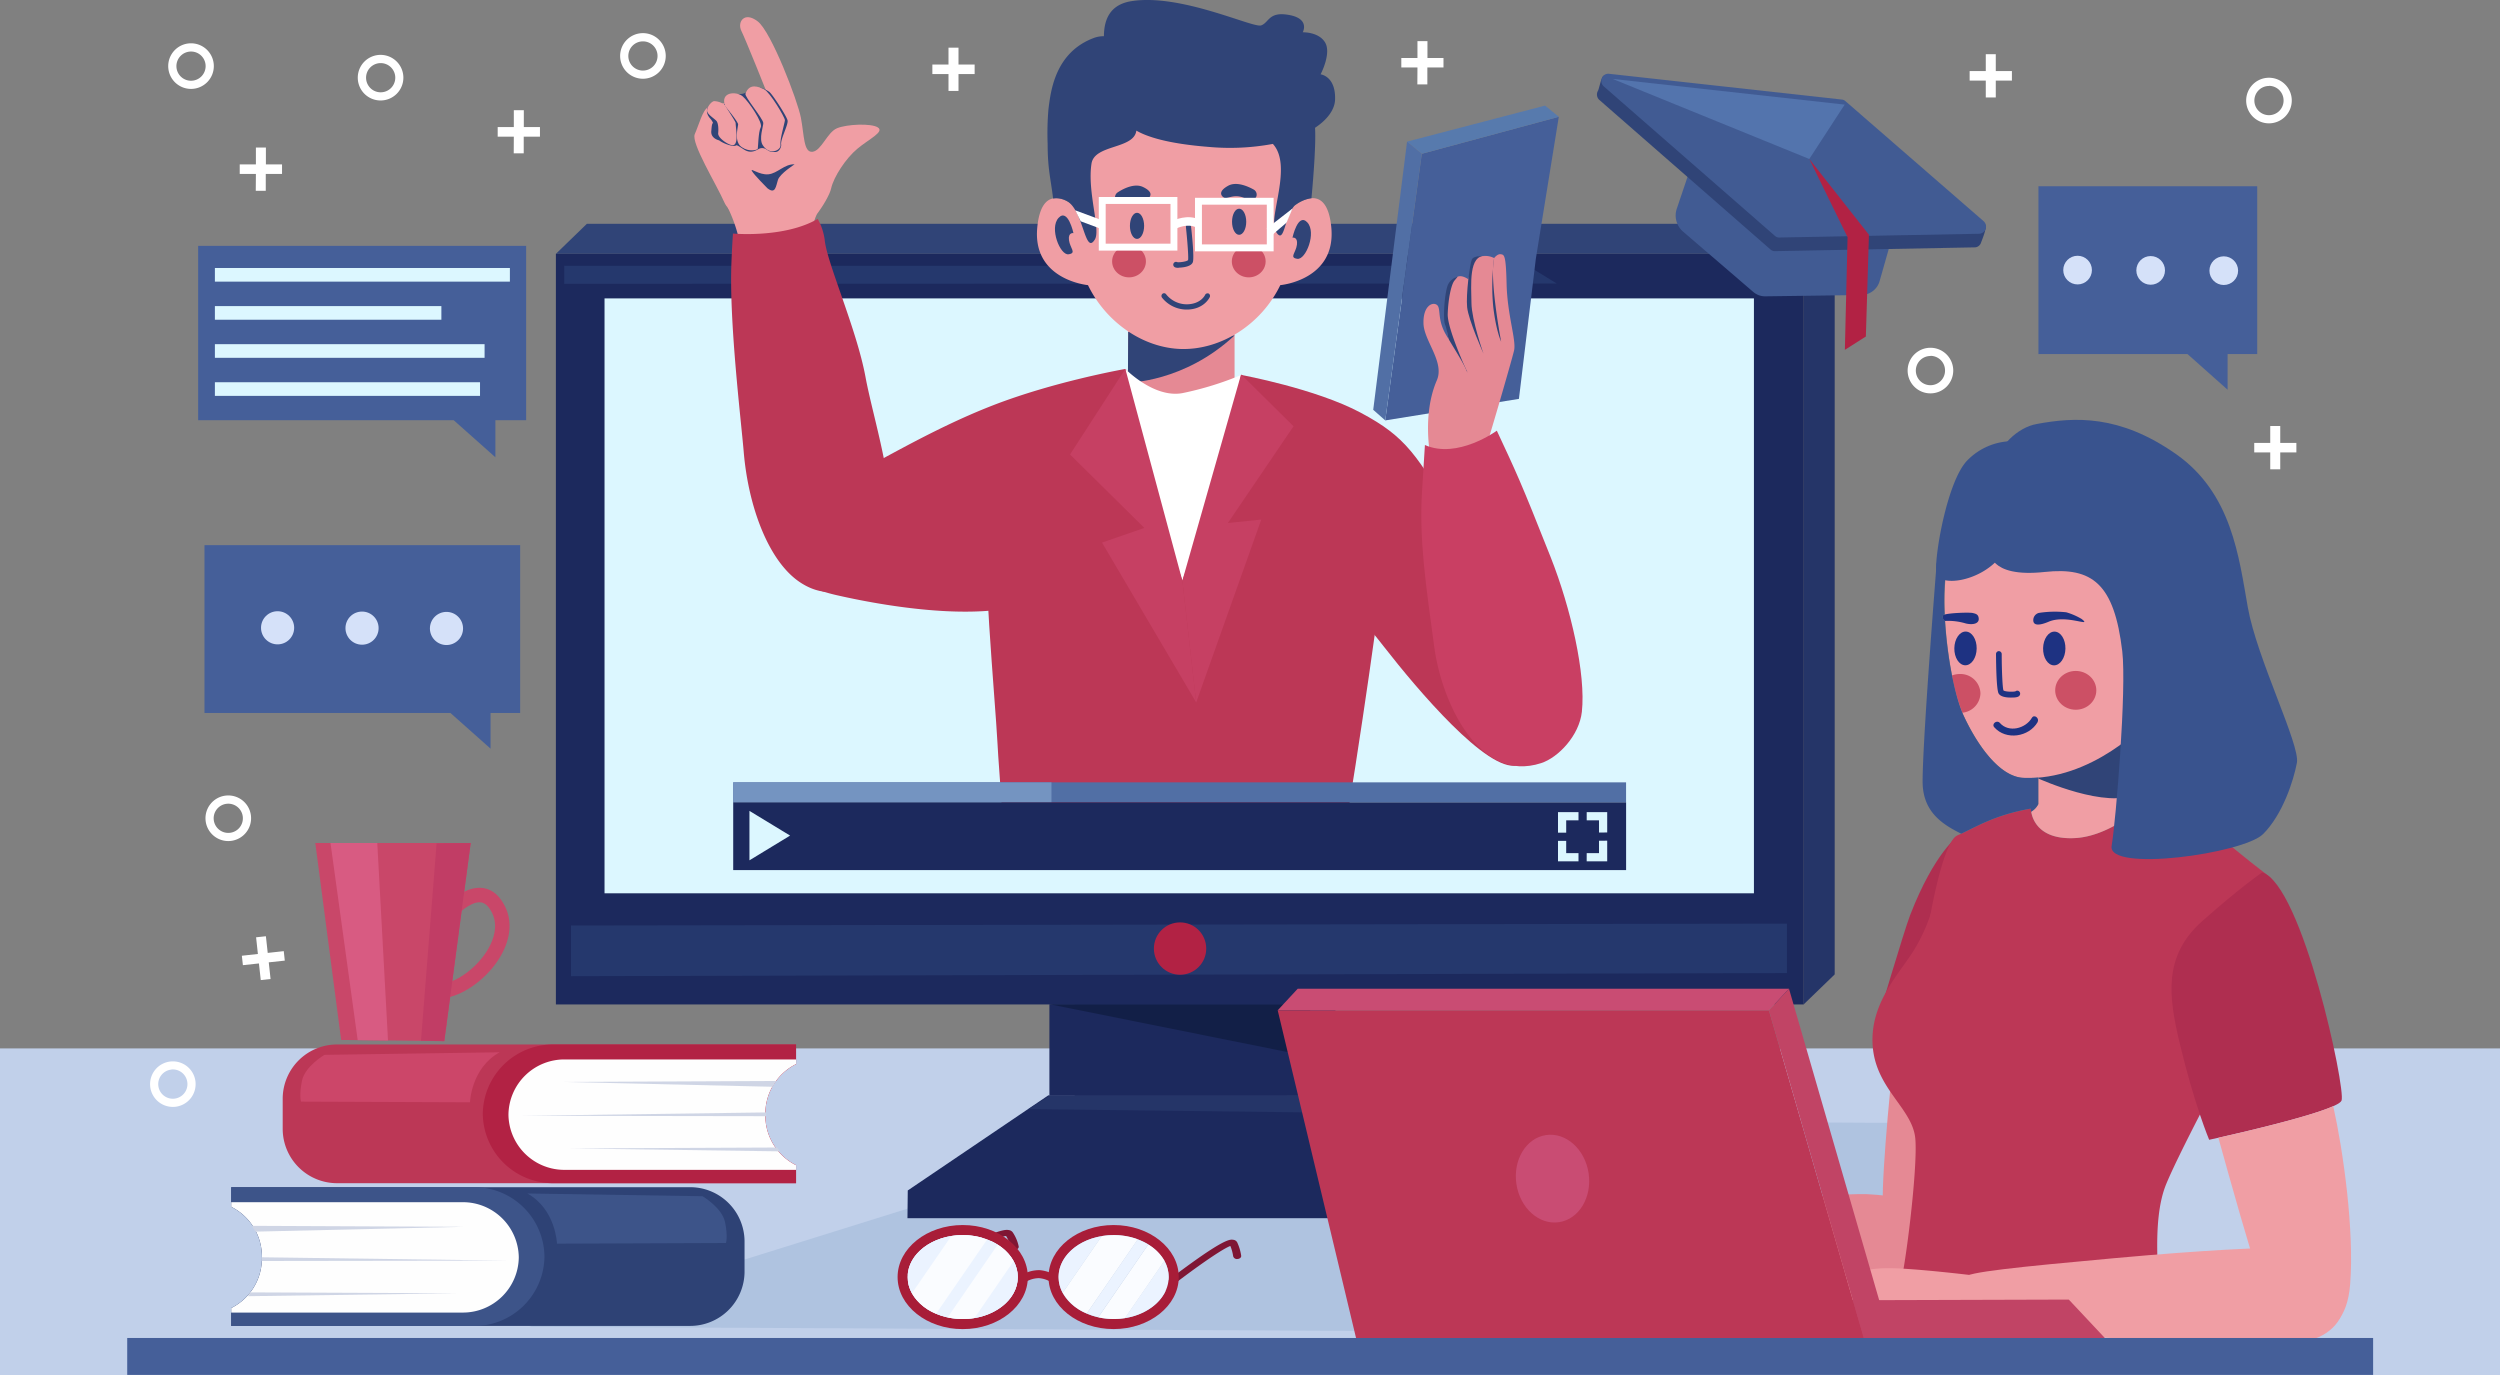 <svg xmlns="http://www.w3.org/2000/svg" viewBox="0 0 749.92 412.49"><rect x="0" y="0" width="749.92" height="412.49" fill="#808080" stroke="none"/><defs><style>.cls-1{fill:#c1d0ea;}.cls-2{fill:#afc3e0;}.cls-3{fill:#fff;}.cls-4{fill:#a81d38;}.cls-5{fill:#7f1634;}.cls-6{fill:#ebf3ff;}.cls-7{fill:#fafcff;}.cls-8{fill:#c94769;}.cls-9{fill:#d85b82;}.cls-10{fill:#c13d65;}.cls-11{fill:#bc3756;}.cls-12{fill:#b22244;}.cls-13{fill:#fefefe;}.cls-14{fill:#cc4669;}.cls-15{fill:#cfd5e5;}.cls-16{fill:#2e4275;}.cls-17{fill:#3d5489;}.cls-18{fill:#455f99;}.cls-19{fill:#dcf7ff;}.cls-20{fill:#d5e1f9;}.cls-21{fill:#253568;}.cls-22{fill:#1c295d;}.cls-23{fill:#121f47;}.cls-24{fill:#2d4175;}.cls-25{fill:#304477;}.cls-26{fill:#25386d;}.cls-27{fill:#415b93;}.cls-28{fill:#5374ad;}.cls-29{fill:#e58994;}.cls-30{fill:#f09ea4;}.cls-31{fill:#cc5065;}.cls-32{fill:#c64063;}.cls-33{fill:#577aad;}.cls-34{fill:#516fa5;}.cls-35{fill:#c93f63;}.cls-36{fill:#7494c1;}.cls-37{fill:#af2e50;}.cls-38{fill:#1e3282;}.cls-39{fill:#39538e;}.cls-40{fill:#c14465;}.cls-41{fill:#c94c73;}</style></defs><g id="Layer_2" data-name="Layer 2"><g id="OBJECTS"><rect class="cls-1" y="314.49" width="749.92" height="98.01"/><polygon class="cls-2" points="158.75 397.99 309.96 350.77 450.45 336.16 625.09 337.16 525.92 399.83 158.75 397.99"/><path class="cls-3" d="M284.52,22.21h-4.84V19.36h4.84V14.29h3v5.07h4.84v2.85h-4.84v5.06h-3Z"/><path class="cls-3" d="M425.19,20.24h-4.84V17.39h4.84V12.33h3v5.06H433v2.85h-4.84v5.07h-3Z"/><path class="cls-3" d="M76.76,52.17H71.91V49.32h4.85V44.25h3v5.07h4.84v2.85H79.72v5.07h-3Z"/><path class="cls-3" d="M154.13,41h-4.84V38.12h4.84V33.06h3v5.06h4.84V41H157.1V46h-3Z"/><path class="cls-3" d="M192.86,23.62a6.84,6.84,0,1,1,6.84-6.84A6.84,6.84,0,0,1,192.86,23.62Zm0-11.21a4.38,4.38,0,1,0,4.38,4.37A4.37,4.37,0,0,0,192.86,12.41Z"/><path class="cls-3" d="M114.2,30.14A6.84,6.84,0,1,1,121,23.31,6.84,6.84,0,0,1,114.2,30.14Zm0-11.21a4.38,4.38,0,1,0,4.37,4.38A4.38,4.38,0,0,0,114.2,18.93Z"/><path class="cls-3" d="M57.3,26.67a6.84,6.84,0,1,1,6.84-6.84A6.84,6.84,0,0,1,57.3,26.67Zm0-11.21a4.38,4.38,0,1,0,4.38,4.37A4.37,4.37,0,0,0,57.3,15.46Z"/><path class="cls-3" d="M77.67,289l-4.81.52-.31-2.83,4.81-.53-.54-5,2.94-.32.55,5,4.81-.53.31,2.84-4.81.52.54,5-2.94.32Z"/><path class="cls-3" d="M52.58,332a6.83,6.83,0,1,1,6.06-7.53A6.84,6.84,0,0,1,52.58,332Zm-1.2-11.15a4.38,4.38,0,1,0,4.82,3.88A4.38,4.38,0,0,0,51.38,320.82Z"/><path class="cls-3" d="M69.22,252.25a6.84,6.84,0,1,1,6.06-7.53A6.85,6.85,0,0,1,69.22,252.25ZM68,241.11A4.38,4.38,0,1,0,72.83,245,4.38,4.38,0,0,0,68,241.11Z"/><path class="cls-3" d="M595.67,24.17h-4.84V21.31h4.84V16.25h3v5.06h4.84v2.86h-4.84v5.06h-3Z"/><path class="cls-3" d="M681,135.71H676.2v-2.85H681v-5.07h3v5.07h4.84v2.85H684v5.07h-3Z"/><path class="cls-3" d="M680.62,37a6.84,6.84,0,1,1,6.84-6.84A6.85,6.85,0,0,1,680.62,37Zm0-11.21A4.38,4.38,0,1,0,685,30.12,4.38,4.38,0,0,0,680.62,25.75Z"/><path class="cls-3" d="M579.08,118a6.84,6.84,0,1,1,6.83-6.84A6.85,6.85,0,0,1,579.08,118Zm0-11.21a4.38,4.38,0,1,0,4.37,4.37A4.38,4.38,0,0,0,579.08,106.74Z"/><path class="cls-4" d="M315.88,385a8.16,8.16,0,0,0-4.24-1.6A8,8,0,0,0,307,385l-1.49-1.9A10.44,10.44,0,0,1,311.8,381a10.6,10.6,0,0,1,5.64,2.17Z"/><path class="cls-5" d="M270.76,385.19a1.42,1.42,0,0,1-1-.36.75.75,0,0,1,.25-1.25c.07,0,7.08-3.84,14.46-7.51,15.33-7.62,17.25-7.25,18.18-7.08a1.68,1.68,0,0,1,1.15.69,11.87,11.87,0,0,1,1.78,4.23c.07.49-.41.92-1.08,1a1.14,1.14,0,0,1-1.32-.79,10.59,10.59,0,0,0-1.39-3.36c-3.12.32-17.6,7.37-30.34,14.28A1.51,1.51,0,0,1,270.76,385.19Z"/><path class="cls-5" d="M348.5,387.71a1.47,1.47,0,0,1-.83-.24.74.74,0,0,1-.05-1.26s4.69-3.68,9.61-7.22c10.39-7.48,11.85-7.24,12.73-7.09a1.49,1.49,0,0,1,1.18.81,14.41,14.41,0,0,1,1.18,4c.05.49-.45.91-1.12.95a1.16,1.16,0,0,1-1.29-.83,12.89,12.89,0,0,0-.85-3.08c-2.8,1.06-11.87,7.5-19.68,13.64A1.42,1.42,0,0,1,348.5,387.71Z"/><path class="cls-4" d="M288.79,367.47c-10.78,0-19.54,7-19.54,15.61s8.76,15.61,19.54,15.61,19.53-7,19.53-15.61S299.56,367.47,288.79,367.47Zm-16.52,15.61c0-6.94,7.41-12.59,16.52-12.59s16.51,5.65,16.51,12.59-7.41,12.58-16.51,12.58S272.27,390,272.27,383.08Z"/><path class="cls-4" d="M334.05,367.47c-10.77,0-19.53,7-19.53,15.61s8.76,15.6,19.53,15.6,19.54-7,19.54-15.6S344.83,367.47,334.05,367.47Zm0,28.19c-9.1,0-16.51-5.64-16.51-12.58s7.41-12.59,16.51-12.59,16.52,5.65,16.52,12.59S343.16,395.66,334.05,395.66Z"/><path class="cls-6" d="M305.3,383.08c0-6.94-7.41-12.59-16.51-12.59s-16.52,5.65-16.52,12.59,7.41,12.58,16.52,12.58S305.3,390,305.3,383.08Z"/><path class="cls-6" d="M296.11,371.82l-15.32,22.26a19,19,0,0,0,3.47,1.09l15-21.81A17.47,17.47,0,0,0,296.11,371.82Z"/><path class="cls-6" d="M272.27,383.08a10,10,0,0,0,1.28,4.85l11.81-17.16C277.9,372,272.27,377,272.27,383.08Z"/><path class="cls-6" d="M292.3,395.37c7.42-1.23,13-6.27,13-12.29a10,10,0,0,0-1.25-4.78Z"/><path class="cls-7" d="M288.79,370.49a21.36,21.36,0,0,0-3.43.28l-11.81,17.16a14.67,14.67,0,0,0,7.24,6.15l15.32-22.26A20.62,20.62,0,0,0,288.79,370.49Z"/><path class="cls-7" d="M299.27,373.36l-15,21.81a20.89,20.89,0,0,0,4.53.49,21.22,21.22,0,0,0,3.51-.29l11.75-17.07A13.49,13.49,0,0,0,299.27,373.36Z"/><path class="cls-6" d="M317.54,383.08a10,10,0,0,0,1.23,4.74l11.71-17C323.09,372,317.54,377.07,317.54,383.08Z"/><path class="cls-6" d="M341.28,371.78,326,394a19.08,19.08,0,0,0,3.45,1.12l15-21.84A17.87,17.87,0,0,0,341.28,371.78Z"/><path class="cls-6" d="M337.42,395.4c7.5-1.19,13.15-6.26,13.15-12.32a10,10,0,0,0-1.3-4.9Z"/><path class="cls-7" d="M334.05,370.49a22,22,0,0,0-3.57.3l-11.71,17A14.51,14.51,0,0,0,326,394l15.32-22.25A20.6,20.6,0,0,0,334.05,370.49Z"/><path class="cls-7" d="M344.45,373.31l-15,21.84a21.28,21.28,0,0,0,4.64.51,21.81,21.81,0,0,0,3.37-.26l11.85-17.22A13.6,13.6,0,0,0,344.45,373.31Z"/><path class="cls-8" d="M133,299.43l-.47-4.3c4.78-.52,10.94-5.2,14-10.65,1.5-2.65,2.93-6.62,1.18-10.42-.93-2-2.06-3.14-3.36-3.36-2.54-.41-5.78,2.35-6.72,3.35l-3.16-3c.53-.56,5.35-5.5,10.57-4.65,2.81.45,5,2.41,6.6,5.81,2,4.27,1.49,9.37-1.34,14.38C146.54,293.26,139.09,298.77,133,299.43Z"/><polygon class="cls-8" points="133.27 312.31 102.33 311.96 94.58 252.88 141.19 252.88 133.27 312.31"/><polygon class="cls-9" points="99.14 252.88 107.3 312.02 116.39 312.13 113.17 252.88 99.14 252.88"/><polygon class="cls-10" points="130.97 252.96 141.19 252.88 133.27 312.31 126.28 312.18 130.97 252.96"/><path class="cls-11" d="M238.79,349.53a16.62,16.62,0,0,1-9.22-15.17h0a16.62,16.62,0,0,1,9.22-15.17v-5.88H101.31A16.31,16.31,0,0,0,84.8,329.42v9.38a16.32,16.32,0,0,0,16.51,16.12H238.79Z"/><path class="cls-12" d="M238.79,349.53a16.62,16.62,0,0,1-9.22-15.17h0a16.62,16.62,0,0,1,9.22-15.17v-5.88H166.13a21.06,21.06,0,0,0-21.31,20.8h0a21.07,21.07,0,0,0,21.31,20.81h72.66Z"/><path class="cls-13" d="M238.79,349.53a16.62,16.62,0,0,1-9.22-15.17h0a16.62,16.62,0,0,1,9.22-15.17V317.8H169.52a16.77,16.77,0,0,0-17,16.56h0a16.77,16.77,0,0,0,17,16.56h69.27Z"/><path class="cls-14" d="M97.33,316.42s-5.85,3.43-6.75,7.78-.28,6.25-.28,6.25l50.68.2s.34-10.3,8.9-15Z"/><polygon class="cls-15" points="169.03 324.55 232.79 324.26 231.77 326 169.03 324.55"/><polygon class="cls-15" points="156.41 334.7 229.85 333.69 229.82 334.82 156.41 334.7"/><polygon class="cls-15" points="170.92 344.49 233.1 344.22 233.97 345.37 170.92 344.49"/><path class="cls-16" d="M69.36,392.38a16.66,16.66,0,0,0,9.21-15.18h0A16.65,16.65,0,0,0,69.36,362v-5.88H206.83a16.32,16.32,0,0,1,16.51,16.12v9.37a16.32,16.32,0,0,1-16.51,16.12H69.36Z"/><path class="cls-17" d="M69.36,392.38a16.66,16.66,0,0,0,9.21-15.18h0A16.65,16.65,0,0,0,69.36,362v-5.88H142A21.06,21.06,0,0,1,163.32,377h0A21.07,21.07,0,0,1,142,397.76H69.36Z"/><path class="cls-13" d="M69.36,392.38a16.66,16.66,0,0,0,9.21-15.18h0A16.65,16.65,0,0,0,69.36,362v-1.38h69.26a16.77,16.77,0,0,1,17,16.55h0a16.77,16.77,0,0,1-17,16.56H69.36Z"/><path class="cls-17" d="M210.73,358.83s5.86,3.43,6.76,7.78.28,6.25.28,6.25l-50.69.2s-.33-10.3-8.89-15.05Z"/><polygon class="cls-15" points="139.31 368 75.55 367.71 76.57 369.45 139.31 368"/><polygon class="cls-15" points="151.93 378.15 78.48 377.14 78.51 378.26 151.93 378.15"/><polygon class="cls-15" points="137.41 387.94 75.23 387.67 74.36 388.82 137.41 387.94"/><polygon class="cls-18" points="148.6 137.17 148.6 115.01 136.14 126.09 148.6 137.17"/><rect class="cls-18" x="59.44" y="73.75" width="98.39" height="52.3"/><rect class="cls-19" x="64.46" y="80.39" width="88.49" height="4.09"/><rect class="cls-19" x="64.46" y="91.82" width="67.94" height="4.09"/><rect class="cls-19" x="64.46" y="103.24" width="80.9" height="4.09"/><rect class="cls-19" x="64.46" y="114.66" width="79.53" height="4.09"/><polygon class="cls-18" points="147.15 224.57 147.15 203.25 135.16 213.91 147.15 224.57"/><rect class="cls-18" x="61.34" y="163.53" width="94.69" height="50.34"/><circle class="cls-20" cx="83.27" cy="188.32" r="4.97"/><circle class="cls-20" cx="108.6" cy="188.42" r="4.97"/><circle class="cls-20" cx="133.93" cy="188.52" r="4.97"/><polygon class="cls-18" points="668.21 116.91 668.21 95.58 656.22 106.24 668.21 116.91"/><rect class="cls-18" x="611.47" y="55.87" width="65.62" height="50.34"/><circle class="cls-20" cx="623.21" cy="81.02" r="4.3"/><circle class="cls-20" cx="645.13" cy="81.11" r="4.3"/><circle class="cls-20" cx="667.06" cy="81.19" r="4.3"/><polygon class="cls-21" points="389.21 330.58 322.37 336.06 322.37 296.49 400.58 296.49 400.58 324.62 389.21 330.58"/><rect class="cls-22" x="314.79" y="301.23" width="78.21" height="27.36"/><polygon class="cls-23" points="393 301.23 392.97 316.94 314.79 301.23 393 301.23"/><polygon class="cls-22" points="428.06 365.43 272.21 365.43 272.3 357.1 314.46 328.57 385.78 328.57 428.1 357.02 428.06 365.43"/><polygon class="cls-21" points="393.09 328.57 315.06 328.57 308.48 332.69 393.42 333.7 393.09 328.57"/><polygon class="cls-24" points="393.33 333.7 393.01 328.57 400.58 324.62 434.98 348.51 428.1 357.02 393.33 333.7"/><polygon class="cls-21" points="434.98 348.51 434.74 357.32 428.06 365.43 428.1 357.02 434.98 348.51"/><polyline class="cls-21" points="541.04 301.29 550.35 292.29 550.35 67.13 541.04 76.14 541.04 301.29"/><polyline class="cls-25" points="166.75 76.14 176.05 67.13 550.35 67.13 541.04 76.14 166.75 76.14"/><rect class="cls-22" x="166.75" y="76.14" width="374.3" height="225.16"/><rect class="cls-19" x="181.34" y="89.51" width="344.78" height="178.45"/><polygon class="cls-26" points="466.99 85.06 169.25 85.13 169.25 79.73 458.3 79.73 466.99 85.06"/><polygon class="cls-26" points="536.02 291.89 171.28 292.82 171.28 277.62 536.02 277.06 536.02 291.89"/><circle class="cls-12" cx="353.98" cy="284.54" r="7.85"/><path class="cls-27" d="M506.76,51.42,503,62.55a6.37,6.37,0,0,0,1.78,6.85l21.14,18.17a5.41,5.41,0,0,0,3.6,1.32l29-.4a5.75,5.75,0,0,0,5.35-4.32l2.59-9.11A6.21,6.21,0,0,0,563,67.59L514.07,47.81A5.56,5.56,0,0,0,506.76,51.42Z"/><path class="cls-25" d="M479.78,30l51.35,44.87a1.91,1.91,0,0,0,1.28.47l60-1.14a2,2,0,0,0,1.82-1.37c.28-.8,2-4.83,1.25-5.47l-43.3-32.93a2,2,0,0,0-1-.46L481.23,22.69c-.85-.1-1.52,3.89-1.88,4.53A2.19,2.19,0,0,0,479.78,30Z"/><path class="cls-27" d="M481.09,25.92l51.36,44.86a1.84,1.84,0,0,0,1.27.47l60-1.13A2.16,2.16,0,0,0,595,66.33l-41.44-36a1.89,1.89,0,0,0-1-.46l-69.94-7.74C480.59,21.94,479.57,24.59,481.09,25.92Z"/><polygon class="cls-28" points="483.74 23.67 542.73 47.69 553.34 31.38 483.74 23.67"/><polygon class="cls-12" points="542.73 47.69 560.62 70.42 559.7 100.94 553.4 104.94 554.21 71.14 542.73 47.69"/><rect class="cls-29" x="338.42" y="97.1" width="31.91" height="37.68"/><path class="cls-25" d="M338.42,99.58l-.09,15.19s16.82,0,32-14.15Z"/><path class="cls-30" d="M399.36,68.34c-1.42-15.67-12-5.87-12-5.87s9.68-42.81-22.95-52a27.69,27.69,0,0,0-18.27,0c-32.63,9.23-23,52-23,52s-10.55-9.8-12,5.87,15.22,17.19,15.22,17.19c5.46,11.29,16.71,18.91,28.09,19.16,11.88.25,23.9-7.37,29.6-19.16C384.15,85.53,400.78,84,399.36,68.34Z"/><path class="cls-25" d="M387.7,71.29s1.64-7.62,4.46-4.57-.47,11.28-3,10.92-.43-1.81-.12-4.25S387.7,71.29,387.7,71.29Z"/><path class="cls-25" d="M322,69.93s-1.65-7.62-4.47-4.57.48,11.28,3,10.92.44-1.81.13-4.24S322,69.93,322,69.93Z"/><path class="cls-25" d="M362.19,88a.78.78,0,0,0-.7.47c-.05.11-1.31,2.71-5.32,2.81a7.9,7.9,0,0,1-6.37-3,.76.76,0,0,0-1.09-.16.85.85,0,0,0-.16,1.14,9.47,9.47,0,0,0,7.66,3.6c5-.13,6.62-3.6,6.69-3.75a.83.83,0,0,0-.38-1.08A.76.76,0,0,0,362.19,88Z"/><ellipse class="cls-25" cx="341.07" cy="67.75" rx="2.13" ry="3.92"/><path class="cls-25" d="M334.53,59.61a1.75,1.75,0,0,1,.77-1.92c1.5-1,4.95-2.83,7.54-1.61,3.4,1.61,2.21,3.05,1.38,3.56s-2.91-1.11-5.84.38C336.19,61.13,334.86,60.77,334.53,59.61Z"/><ellipse class="cls-25" cx="371.7" cy="66.52" rx="2.13" ry="3.92"/><path class="cls-25" d="M376.93,58.72a1.75,1.75,0,0,0-.88-1.87c-1.56-.87-5.11-2.52-7.62-1.14-3.3,1.81-2,3.18-1.18,3.64s2.85-1.29,5.85,0C375.36,60.34,376.67,59.9,376.93,58.72Z"/><ellipse class="cls-31" cx="338.67" cy="78.41" rx="5.07" ry="4.79"/><ellipse class="cls-31" cx="374.58" cy="78.41" rx="5.07" ry="4.79"/><path class="cls-25" d="M353.49,80.34c-.63,0-1.24-.07-1.48-.62a.84.84,0,0,1,.39-1.08.75.75,0,0,1,.73,0c.7.13,2.91-.19,3.25-.62.18-.67-.18-5.56-.64-9.87a.8.8,0,0,1,.68-.9.79.79,0,0,1,.86.71c.31,2.85,1,9.61.51,10.74-.61,1.5-3.81,1.58-4.17,1.59Zm-.06-1.29Z"/><path class="cls-25" d="M396.14,22.3s3.28-6.22,1.38-9.5-6.74-3.11-6.74-3.11,2.25-4-4-5.18-6.05,2.24-8.47,3.11-24.18-9.68-39-7.26c-6.08,1-8.14,5.13-8.17,10.5a8.45,8.45,0,0,0-2.76.43c-12.1,4.35-13.22,16.46-13.87,21.38a85.44,85.44,0,0,0-.25,10.54c0,7.43.9,10.31,1.64,16.34a6.42,6.42,0,0,1,4.08.74c5.09,2.67,5.43,16.51,8.45,11.53,1.8-3-2.36-14.35-1-22.82,1-5.75,12.72-4.21,13.44-9.82,3.13,1.82,9.35,3.92,21.72,4.89a70.16,70.16,0,0,0,19.23-.9c6.08,6.62-1.56,22.26.85,26.22,2.63,4.33,2.39-3.74,5.6-7.67a10.62,10.62,0,0,1,5.13-2.26c.69-7.48,1.35-16.63,1.07-21.13,3.8-2.51,5.83-5.48,6-8.25C400.8,22.82,396.14,22.3,396.14,22.3Z"/><path class="cls-3" d="M353,68.49l-1.17-2.25c.18-.09,4.47-2.27,8.27-.2l-1.22,2.23C356.28,66.86,353,68.48,353,68.49Z"/><polygon class="cls-3" points="381.67 70.45 379.97 68.56 387.71 62.54 385.94 66.76 381.67 70.45"/><polygon class="cls-3" points="330.43 68.72 324.17 66.38 322.55 63.09 331.29 66.34 330.43 68.72"/><path class="cls-3" d="M353.18,75.17H329.6V59.1h23.58ZM331.67,73.1h19.44V61.18H331.67Z"/><path class="cls-3" d="M382.05,75.4H358.46V59.33h23.59Zm-21.51-2.08H380V61.4H360.54Z"/><path class="cls-30" d="M230.3,28.45s-6.61-16.57-7.91-19.18.84-6,4.92-2.84,11.95,23.74,12.94,28.92.78,10.49,3.47,10.18,4.4-5.82,7.34-7.05,10.31-1.56,12.29-.24-2.59,3.41-6.13,6.35-7.14,8.47-7.91,11.95-7.72,13.9-12.2,14.11-17.44-4.5-19.82-9.93-10.07-17.83-8.88-20.48,2.36-7.27,4-8.09S230.3,28.45,230.3,28.45Z"/><path class="cls-25" d="M230.19,56.46s-4.07-4.08-4.64-5.17,2.18,1.26,4.93,1,4.83-3.14,7.88-3c0,0-4.38,2.78-5,4.66S232.64,58.41,230.19,56.46Z"/><path class="cls-25" d="M234.33,43.37c-.3-1.5,2.18-5.95,1.92-7.23s-4.49-7.79-5.47-8.58A9.16,9.16,0,0,0,228,26.29v4.65a51.47,51.47,0,0,0-4.35-3.13,4.07,4.07,0,0,1-2.1.4c-.9-.18-4.41,3.05-4.41,3.05l.33,1.58-5.13-.69s-1,1.52.73,3.44a4.57,4.57,0,0,1,.81,1.28c-.4.31-.41,1.46-.51,2.38-.26,2.33,2.34,2.85,2.34,2.85h0c1.4,1.06,4.4,2.09,5.15,1.48.47,0,1.15.56,2.4,1.33,2.36,1.46,4-.23,4.82-.42,1.33-.31,2,.58,2.79.9a7.73,7.73,0,0,0,1.53.21C233.87,45.71,234.43,43.88,234.33,43.37Z"/><path class="cls-30" d="M223.61,28.13c1.19-3.33,3.92-2.11,5.61-1.33s6.26,8.45,6.23,9.25-1.6,5.82-1.33,7.39-3.25,3.42-5.34.07c-1.21-1.94.25-5.76.18-6.62C228.84,35.49,223.3,29,223.61,28.13Z"/><path class="cls-30" d="M217.52,31.84s3.93,4.7,3.9,5.5-1.35,5.16,1.06,6.79,4.65.79,4.8.55.17-5.18.92-6.49-3.59-7.73-5.42-9.29S215.91,27.44,217.52,31.84Z"/><path class="cls-30" d="M219.74,43.56c-1.12,0-4.45-2.12-4.31-3.6s0-3-.47-3.62-2.4-1.77-2.79-2.78,1-3,2-3.22a5.61,5.61,0,0,1,3.21,1.11c.05.15,3.28,5,3.29,5.43C220.69,38.5,221.71,43.59,219.74,43.56Z"/><path class="cls-30" d="M245,64.31s-1.92,3.93-1,7.25-16.27,2.94-16.27,2.94l-6.21-3.38a43.57,43.57,0,0,0-3.14-8.7C216.62,59.29,245,64.31,245,64.31Z"/><path class="cls-11" d="M219.87,70.06s15.44,1.43,25.42-4.4a17.94,17.94,0,0,1,2.1,6.31c.58,6.68,9.57,26.69,12.23,41.1s11.53,40.27,5.35,52-15.52,15.8-24.89,9.66-15.6-22.42-17-39.32c-.85-10-4.42-39.2-3.66-56.88C219.58,74,219.87,70.06,219.87,70.06Z"/><path class="cls-11" d="M372.45,112.49s22.28,4.11,35.76,11.33,17,12.47,29,33.56c7.66,13.42,24.27,31,29.65,40.08,4.77,8,6.41,9.17,6,17.6-.39,7.6-8.82,12.62-17.81,14.55s-29.66-22.46-40-35.73C403.9,179.51,403,182.63,391.56,170,386.2,164.14,350.94,125.81,372.45,112.49Z"/><path class="cls-11" d="M337.57,110.67s-21.08,3.69-39.65,10.89c-19.83,7.69-37.39,19-42.69,20.73A30.93,30.93,0,0,0,239.87,154s-16.85,18.14,11,24.51c17.25,3.95,47.1,8.52,61.76.7S350.77,122.9,337.57,110.67Z"/><path class="cls-11" d="M299.21,222.89c.52,10.11,2,23.11,1.56,33.69l101.37.13c6-33.95,12.53-82.82,12.53-82.82,2.4-42.37-42.37-61.4-42.37-61.4s-3.08,7.31-19.3,6.59-15.46-8.27-15.46-8.27S297.67,138.26,296,151.75,298.57,210.33,299.21,222.89Z"/><path class="cls-3" d="M337.57,110.67s.52,15.81,17.1,63.5a452.24,452.24,0,0,0,17.62-61.68,95.41,95.41,0,0,1-17.62,5.44C346.12,119.49,337.57,110.67,337.57,110.67Z"/><polygon class="cls-32" points="337.57 110.67 320.98 136.33 343.27 158.36 330.57 162.76 358.82 210.71 354.67 174.17 337.57 110.67"/><polygon class="cls-32" points="372.29 112.31 388.02 127.87 368.32 156.89 378.34 155.85 358.82 210.71 354.67 174.17 372.29 112.31"/><polygon class="cls-18" points="460.7 77.63 467.59 35.03 426.49 46.13 415.53 126.11 455.63 119.65 460.7 77.63"/><polygon class="cls-33" points="422.06 42.48 426.49 46.13 467.59 35.03 463.47 31.67 422.06 42.48"/><polygon class="cls-34" points="411.92 122.93 415.53 126.11 426.49 46.13 422.07 42.49 411.92 122.93"/><path class="cls-29" d="M431.07,136.88s13,1.63,13.87-.32,8.48-28.24,9.22-31.37-2-10.54-2.23-20c-.2-8.94-.74-8.75-1.74-8.93s-2,1.15-2,1.15a5.79,5.79,0,0,0-3-.63,5.44,5.44,0,0,0-3.14,1c-.21.2-1.59,6-1.59,6s-1.87-1.4-3.24-.77-2.91,1.74-3.14,6.46-.24,7.57,0,8.77.63,8,.63,8-3.11,15-4.06,17.13S428.32,136.59,431.07,136.88Z"/><path class="cls-25" d="M439.86,111s-5.73-12.42-5.59-16.8,1-8.74,2-10l1-1.21a4.46,4.46,0,0,0-2.78,2.14c-1.13,1.85-1.75,10.68-1,12.29s1.7,8.88,1.7,8.88l5,5.42"/><path class="cls-25" d="M445.71,76.83s-3.58-.34-4.2,1-1.8,10.5-1.42,14.32S445,106.07,445,106.07s-3.56-10-3.61-15.18S440.43,76.17,445.71,76.83Z"/><path class="cls-25" d="M448.21,77.43a63.07,63.07,0,0,0-.28,14.63c.85,7.28,2.37,10.44,2.37,10.44S446.7,83.78,448.21,77.43Z"/><path class="cls-29" d="M429,136.27s-2.37-12.09,2-22.17c2.4-5.54-3.85-11.81-4-17.06s2.66-6.55,4-5.6,0,4.31,2.77,9,6.17,9.92,6.28,11.35a51.56,51.56,0,0,1-1.15,11.42C437.92,127.4,438.29,140,429,136.27Z"/><path class="cls-35" d="M462.3,228.91c5.16-1.68,11.43-8.29,12.21-15.39,1.23-11.25-3.28-31-9.36-46.39-9.2-23.27-10.38-25.55-16.15-37.94,0,0-11.79,8.64-21.57,4.3,0,0-.64,10.28-.87,14-.89,14.21,1.14,28,3.68,46.63C432.51,210.83,443.7,235,462.3,228.91Z"/><rect class="cls-34" x="219.93" y="234.68" width="267.84" height="6.03"/><rect class="cls-36" x="219.93" y="234.68" width="95.48" height="6.03"/><rect class="cls-22" x="219.94" y="240.69" width="267.84" height="20.31"/><polygon class="cls-19" points="224.81 258.07 224.81 243.24 237 250.65 224.81 258.07"/><polygon class="cls-19" points="469.81 249.77 469.81 246.08 473.5 246.08 473.5 243.62 467.35 243.62 467.35 249.78 469.81 249.77"/><polygon class="cls-19" points="475.96 246.08 479.65 246.08 479.65 249.73 482.11 249.72 482.11 243.62 475.96 243.62 475.96 246.08"/><polygon class="cls-19" points="473.5 255.92 469.81 255.92 469.81 252.23 467.35 252.24 467.35 258.38 473.5 258.38 473.5 255.92"/><polygon class="cls-19" points="479.65 252.19 479.65 255.92 475.96 255.92 475.95 258.38 482.11 258.38 482.11 252.18 479.65 252.19"/><path class="cls-29" d="M568,316.63s-3.61,34.5-3.21,44.53-1.61,18.45,9.62,17.24,15.25-44.92,13.64-51.34S584.07,307,568,316.63Z"/><path class="cls-29" d="M560,358.21s-16.62-.54-44.85,4.92-44.13,8.69-44,10.29-1.77,12.54,3.12,13.9,85.5-.77,100.54-5.16S592.61,359.76,560,358.21Z"/><path class="cls-37" d="M587.48,250.66s-7.15,4.88-14.51,23.86c-1.83,4.73-10.16,32.89-10.16,32.89l8.42,3.61,16.45-9.63Z"/><path class="cls-11" d="M580.26,270.31A52.3,52.3,0,0,1,574,285.22c-4.54,7.22-13.3,16-12.23,28.81s12,18.51,12.77,27.61-3.21,40.64-4.82,44.92,20.06,8.55,35.83,7.22,40.11-5.35,41.45-6.69-2-20.32,2.81-31.95,23.26-45.73,23.26-45.73-13.64-39.3-16.84-40.51S580.26,270.31,580.26,270.31Z"/><path class="cls-11" d="M609.17,242.56s0,9.63,13.4,8.83,26.08-15.11,26.08-15.11,17.11,15.24,31.81,26.47c11.83,9-54,42.52-54,42.52l-47.59-29.75s3.88-23.12,8.28-24.93C591.92,248.62,597.67,244.56,609.17,242.56Z"/><path class="cls-37" d="M678.59,261.69s-6.16,4.13-17.92,14.55-10.25,22.4-6.81,36.78c4.41,18.45,8.82,28.88,8.82,28.88s38.37-8.29,39.71-11.76S690.63,265.43,678.59,261.69Z"/><path class="cls-30" d="M678.47,374.37s-15.68.43-44.32,3.05-44.78,4.22-44.86,5.83-3,12.3,1.71,14.14,85.16,7.79,100.56,4.93S710.76,379.16,678.47,374.37Z"/><path class="cls-30" d="M592.09,382.71l.1-.1s-18-2.2-25.77-2.2a43.21,43.21,0,0,0-14,2.4l5.22,13.24,39.51,1.2Z"/><path class="cls-30" d="M699.9,331.82c-7.07,3.18-27.1,7.82-34.46,9.47,3.62,13.06,9.59,34.28,12.28,42,4,11.49,3.2,23,17.09,17.35,4.56-1.86,9.32-4.81,10.16-15.38C706.25,369.26,702.9,345.17,699.9,331.82Z"/><path class="cls-30" d="M622.57,251.39c9.25-.55,18.17-7.56,22.8-11.84a26.72,26.72,0,0,1-4.14-6.87l0-17.72-29.78,1.54v24.72a5.64,5.64,0,0,1-2.14,2.26C609.67,245.87,611.77,252,622.57,251.39Z"/><path class="cls-25" d="M611.41,219.52v14S632.32,243,641,238c4.56-2.6,1.75-10.25,1.13-23.12Z"/><path class="cls-30" d="M607,233.36c-7.22-.31-13.9-9.94-17.94-18.66-3.57-7.69-6.43-26.51-5.64-38.9,1.46-23,12-53.21,42-47.57,49.44,9.28,32.37,44.41,26.39,58.45,0,0,7.86-4.89,8.43,5.49.66,11.67-5.62,14.15-11.14,13.16-.48-.09-1.21,5.49-3.59,9.34C643.76,217.47,627.19,234.21,607,233.36Z"/><path class="cls-38" d="M611.22,216.62c-2.61,4.47-9.47,5.54-13,1.54-.91-1,.77-2.33,1.67-1.31,2.67,3.05,7.74,1.69,9.61-1.52.69-1.18,2.37.12,1.69,1.29Z"/><path class="cls-38" d="M604.27,209.22c-.4,0-3.9.34-4.76-1.22-.64-1.18-.75-8.63-.77-11.79a.87.87,0,0,1,.85-.89.89.89,0,0,1,.86.9c0,4.77.24,10.16.52,10.87.42.42,2.88.5,3.62.28a.82.82,0,0,1,.8-.15.92.92,0,0,1,.55,1.13c-.19.63-.85.78-1.53.86Zm0-1.43Z"/><path class="cls-38" d="M611.56,183.86a31.31,31.31,0,0,1,8.26-.19,19.69,19.69,0,0,1,4.6,2c3.38,2.66-4.51-1.45-9.87.82-2.93,1.25-4.55,1.13-4.63-.33A2.25,2.25,0,0,1,611.56,183.86Z"/><ellipse class="cls-38" cx="617.62" cy="195.13" rx="5.06" ry="3.35" transform="matrix(0.02, -1, 1, 0.02, 408.73, 808.24)"/><ellipse class="cls-31" cx="622.66" cy="207.08" rx="6.17" ry="5.82"/><ellipse class="cls-38" cx="589.57" cy="194.5" rx="5.06" ry="3.35" transform="translate(386.26 781.09) rotate(-89.14)"/><path class="cls-38" d="M591.79,183.89c-1.06-.27-8,0-8.84.62-.28.2-.29,1.6.55,1.75a18.31,18.31,0,0,1,6.15.75c2.28.55,4,0,3.91-1.43C593.47,184.29,592.71,184.11,591.79,183.89Z"/><path class="cls-31" d="M594.07,208a6,6,0,0,0-6.17-5.82,6.42,6.42,0,0,0-2.38.45,62.63,62.63,0,0,0,3.1,11.16A6,6,0,0,0,594.07,208Z"/><path class="cls-39" d="M596.9,165.22s-.7,8.21,16.45,6.35c14.24-1.53,20.86,3.48,23.26,23.8,1.33,11.22-1.85,50.35-3.19,58.37s39.56,2.33,45.44-3.55S688,234.14,689,228.8s-12-31.29-14.71-46.53-4.81-34.36-21.65-46.13-30.22-11.09-41.72-8.95S589.82,148.18,596.9,165.22Z"/><path class="cls-39" d="M603.92,132.33a19.06,19.06,0,0,0-13.83,5.82c-6.09,6.28-10,29.55-9.23,33.76s12.84,2.74,19-4.68S605.13,134.14,603.92,132.33Z"/><path class="cls-39" d="M588.3,250.08c4.57-2.1,10.28-5.68,20.87-7.52a6,6,0,0,0,.1.93,5.61,5.61,0,0,0,2.14-2.27v-8a36.67,36.67,0,0,1-4.46.1c-7.22-.31-13.9-9.94-17.94-18.66-2.66-5.73-4.92-17.64-5.58-28.47-.76-.22-.75-1.52-.48-1.72a1.39,1.39,0,0,1,.38-.16,80.65,80.65,0,0,1,0-8.55,91,91,0,0,1,2.14-14.69L580.93,169s-4.21,52.61-4.21,65.44C576.72,243.76,583,247.43,588.3,250.08Z"/><polygon class="cls-40" points="620.57 389.83 554.79 390.03 554.79 401.8 631.8 401.8 620.57 389.83"/><polygon class="cls-11" points="406.86 401.73 559.19 401.73 530.62 303.06 383.27 303.06 406.86 401.73"/><polygon class="cls-40" points="530.62 303.06 536.64 296.58 565.21 395.25 559.19 401.73 530.62 303.06"/><polygon class="cls-41" points="383.27 303.06 389.28 296.58 536.64 296.58 530.62 303.06 383.27 303.06"/><ellipse class="cls-41" cx="465.72" cy="353.52" rx="10.95" ry="13.21" transform="translate(-47.35 73.11) rotate(-8.54)"/><rect class="cls-18" x="38.16" y="401.35" width="673.7" height="11.08"/></g></g></svg>